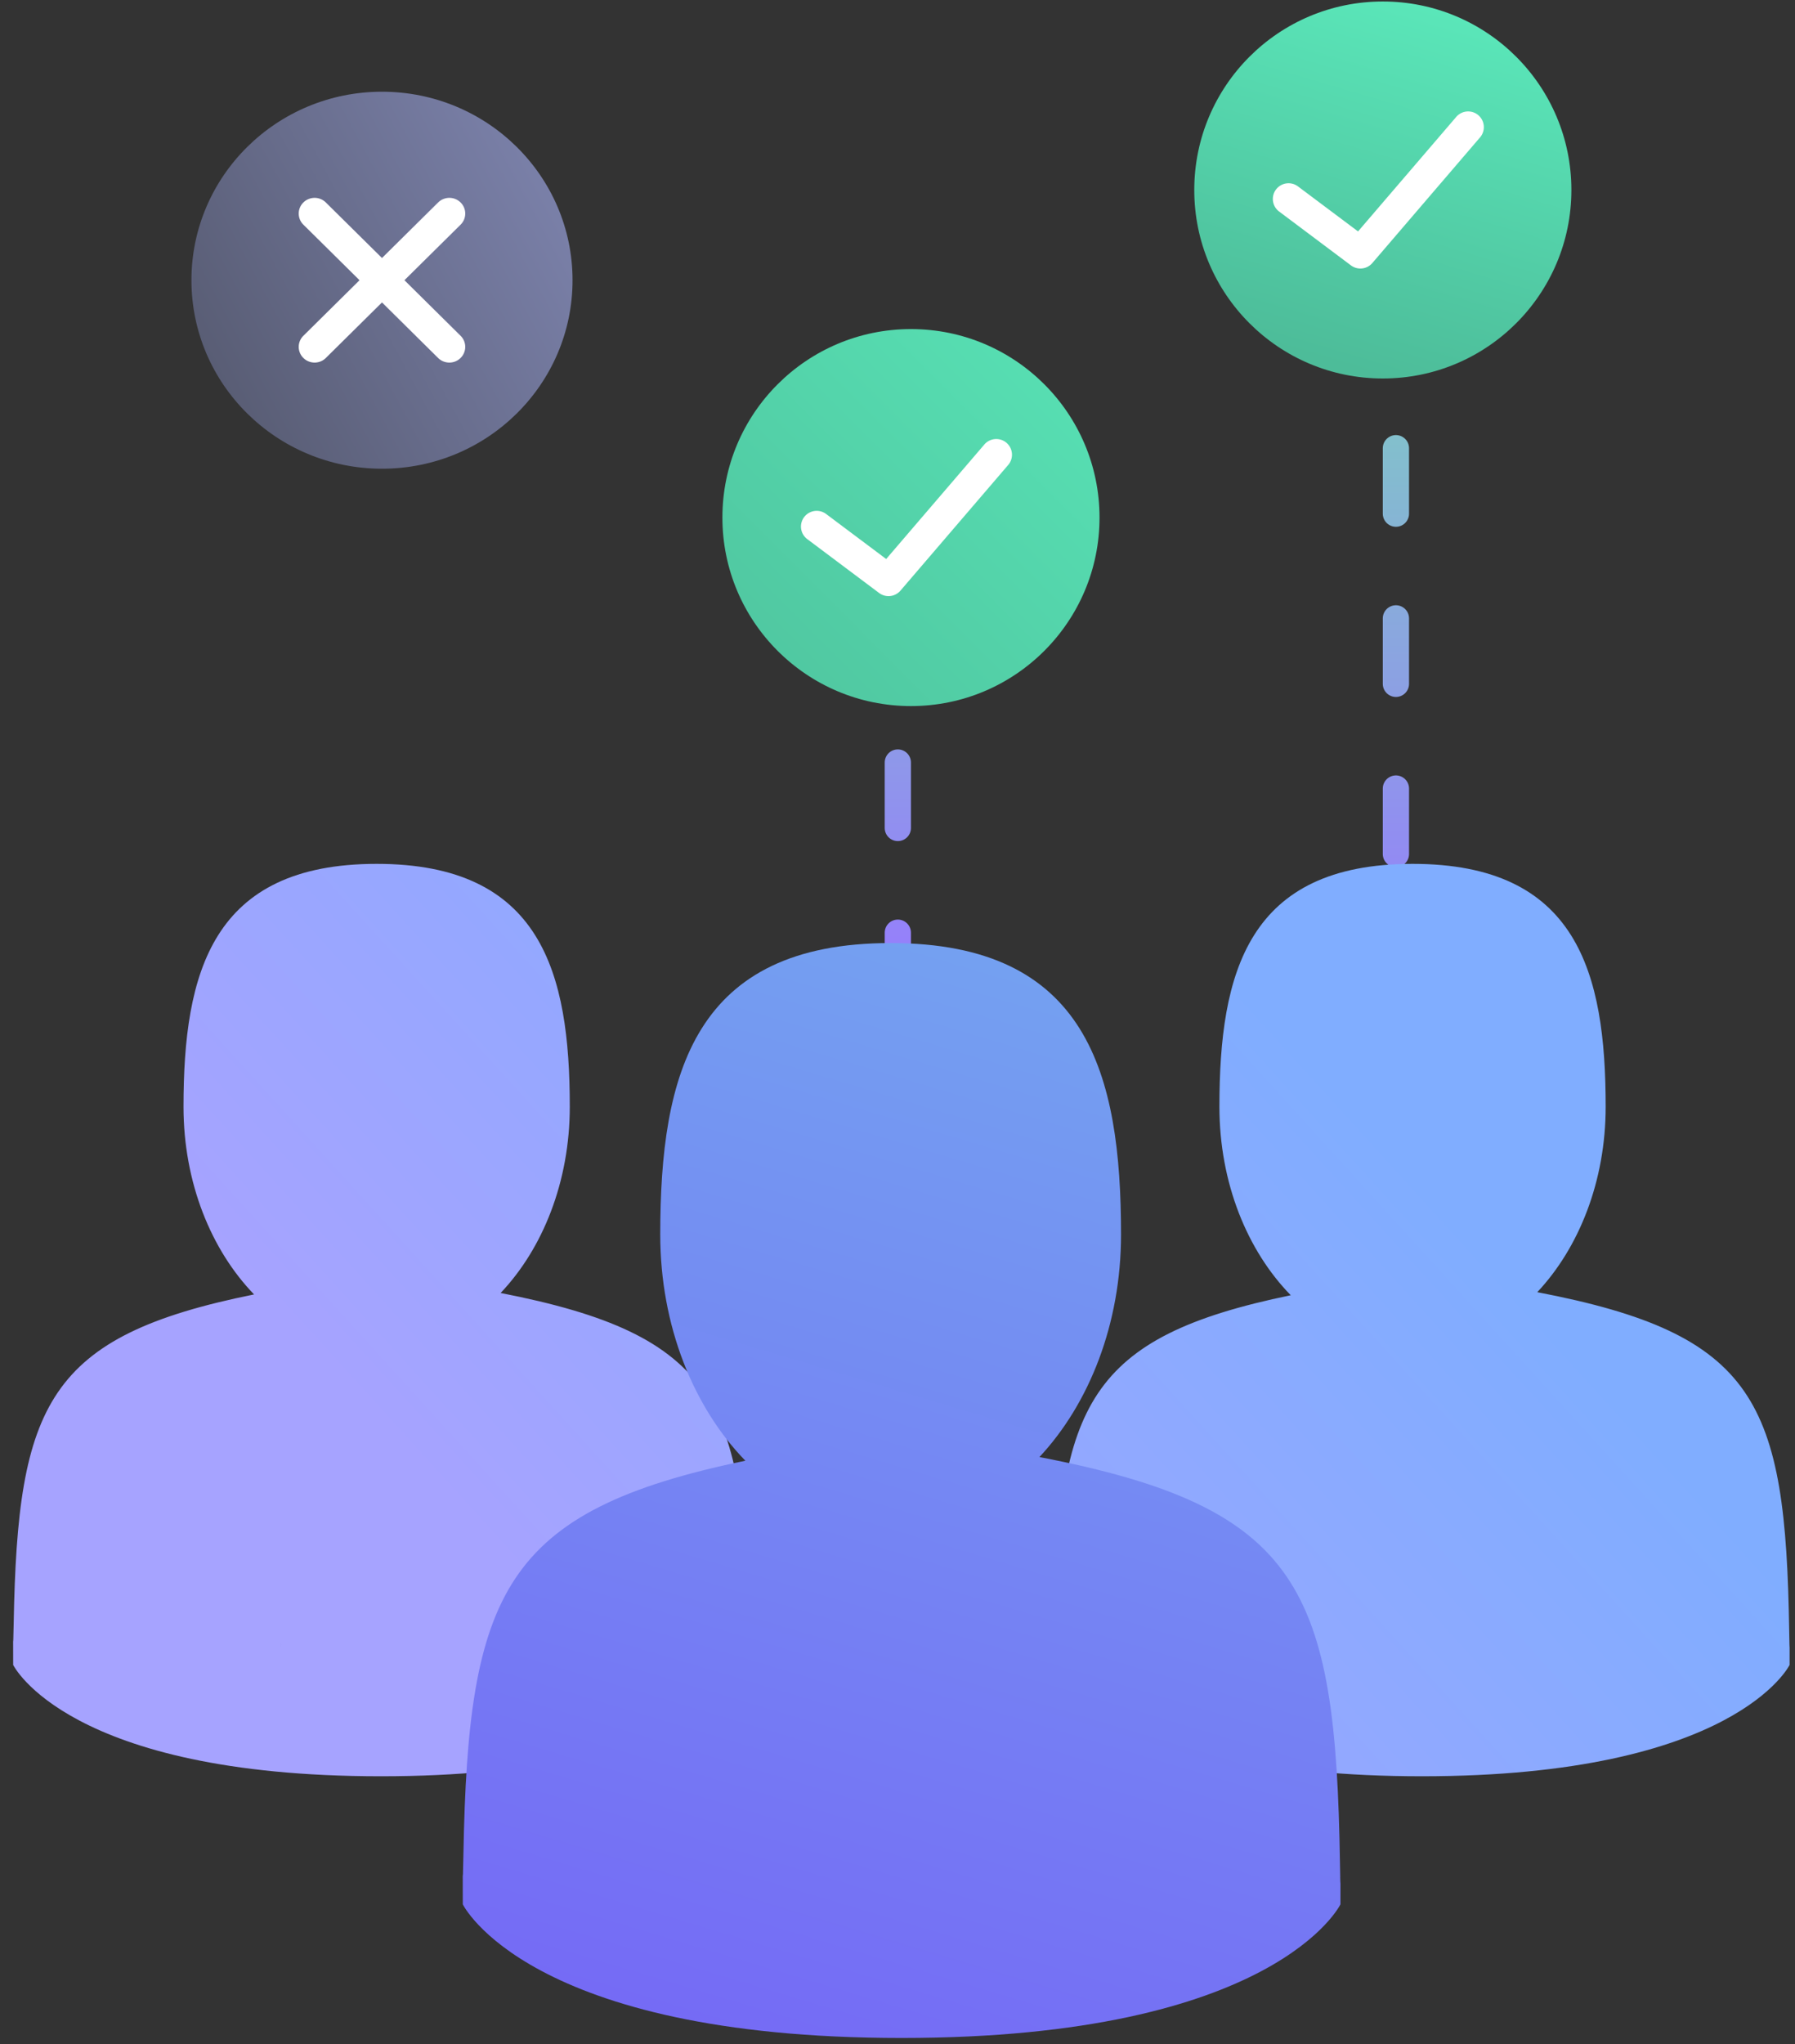 <svg xmlns="http://www.w3.org/2000/svg" width="130" height="148" viewBox="0 0 130 148">
    <rect x="0" y="0" width="130" height="148" fill="#333333" stroke="none"/>
    <defs>
        <linearGradient id="a" x1="0%" x2="0%" y1="100%" y2="0%">
            <stop offset="0%" stop-color="#977AFF"/>
            <stop offset="100%" stop-color="#7ADDB7"/>
        </linearGradient>
        <linearGradient id="b" x1="0%" x2="0%" y1="100%" y2="0%">
            <stop offset="0%" stop-color="#977AFF"/>
            <stop offset="100%" stop-color="#DD7A7A"/>
        </linearGradient>
        <linearGradient id="c" x1="100%" x2="0%" y1="28.842%" y2="81.652%">
            <stop offset="0%" stop-color="#7B81AA"/>
            <stop offset="100%" stop-color="#565A70"/>
        </linearGradient>
        <linearGradient id="d" x1="79.547%" x2="50%" y1=".059%" y2="99.941%">
            <stop offset="0%" stop-color="#5BE9BB"/>
            <stop offset="100%" stop-color="#4DBC99"/>
        </linearGradient>
        <linearGradient id="e" x1="0%" y1="99.941%" y2=".059%">
            <stop offset="0%" stop-color="#4FC49E"/>
            <stop offset="100%" stop-color="#58E2B5"/>
        </linearGradient>
        <linearGradient id="f" x1="21.86%" x2="79.74%" y1="63.121%" y2="36.817%">
            <stop offset="0%" stop-color="#A6A3FF"/>
            <stop offset="100%" stop-color="#80ADFF"/>
        </linearGradient>
        <linearGradient id="g" x1="60.939%" x2="32.417%" y1="-19.636%" y2="100%">
            <stop offset="0%" stop-color="#74ABF0"/>
            <stop offset="100%" stop-color="#756BF5"/>
        </linearGradient>
    </defs>
    <g fill="none" fill-rule="evenodd">
        <path stroke="url(#a)" stroke-dasharray="4.74,7.581" stroke-linecap="round" stroke-width="1.9" d="M65.024 72.269V24.667M101.097 61.833V14.231"/>
        <path stroke="url(#b)" stroke-dasharray="4.74,7.581" stroke-linecap="round" stroke-width="1.9" d="M28.002 72.269V24.667"/>
        <g fill-rule="nonzero" transform="translate(13.29 6.641)">
            <ellipse cx="14.375" cy="13.648" fill="url(#c)" rx="13.8" ry="13.648"/>
            <path fill="#FFF" d="M16 13.648l4.067-4.022c.45-.444.45-1.163 0-1.608a1.158 1.158 0 0 0-1.626 0l-4.066 4.022-4.067-4.022a1.158 1.158 0 0 0-1.626 0 1.127 1.127 0 0 0 0 1.608l4.067 4.022-4.067 4.022a1.127 1.127 0 0 0 0 1.608c.225.222.519.333.813.333.295 0 .59-.111.813-.333l4.067-4.022 4.066 4.022c.224.222.519.333.813.333.294 0 .589-.111.813-.333.45-.445.45-1.164 0-1.608l-4.066-4.022z"/>
        </g>
        <g fill-rule="nonzero" transform="translate(86.493 .108)">
            <ellipse cx="13.656" cy="13.648" fill="url(#d)" rx="13.656" ry="13.648"/>
            <path fill="#FFF" d="M12.03 19.334c-.238 0-.478-.074-.683-.227l-5.202-3.9a1.136 1.136 0 0 1-.227-1.592 1.139 1.139 0 0 1 1.593-.227l4.35 3.26 7.11-8.29a1.137 1.137 0 1 1 1.727 1.48l-7.803 9.1a1.137 1.137 0 0 1-.865.396z"/>
        </g>
        <g fill-rule="nonzero" transform="translate(52.319 23.826)">
            <ellipse cx="13.656" cy="13.648" fill="url(#e)" rx="13.656" ry="13.648"/>
            <path fill="#FFF" d="M12.03 19.334c-.238 0-.478-.074-.683-.227l-5.202-3.9a1.136 1.136 0 0 1-.227-1.592 1.139 1.139 0 0 1 1.593-.227l4.35 3.26 7.11-8.29a1.137 1.137 0 1 1 1.727 1.48l-7.803 9.1a1.137 1.137 0 0 1-.865.396z"/>
        </g>
        <path fill="url(#f)" d="M93.422 31.442c-3.153-3.224-5.168-8.14-5.168-13.649 0-9.712 2.057-17.585 13.988-17.585 11.93 0 13.986 7.873 13.986 17.585 0 5.383-1.924 10.202-4.954 13.427 15.888 3.04 17.988 7.924 18.245 24.515.017 1.075.026 1.261.03 1.165v1.307s-3.923 8.063-26.641 8.063c-22.718 0-26.64-8.063-26.64-8.063 0-.938-.001-1.476-.002-1.767.004.155.015.085.04-1.252.29-15.76 2.417-20.721 17.116-23.746zm-75.082-.06c-3.12-3.225-5.11-8.115-5.11-13.589C13.23 8.081 15.288.208 27.219.208c11.93 0 13.986 7.873 13.986 17.585 0 5.415-1.947 10.259-5.008 13.485 15.616 3.044 17.692 7.97 17.948 24.457.016 1.075.025 1.261.03 1.165l-.001 1.307s-3.923 8.063-26.64 8.063c-22.719 0-26.64-8.063-26.64-8.063 0-.938-.002-1.476-.003-1.767.004.155.016.085.04-1.252.291-15.864 2.445-20.787 17.41-23.805z" transform="translate(.06 62.338)"/>
        <path fill="#000" fill-rule="nonzero" d="M20.378 119.282c-.002-.556-.004-.157 0 0zM73.659 119.392c.007-.153.002-1.056 0 0z"/>
        <g>
            <path fill="url(#g)" d="M20.698 37.731c-3.762-3.87-6.165-9.77-6.165-16.38C14.533 9.698 16.986.25 31.219.25s16.686 9.448 16.686 21.103c0 6.46-2.295 12.242-5.91 16.112 18.953 3.648 21.459 9.508 21.766 29.418.02 1.29.03 1.513.036 1.398l-.001 1.568s-4.68 9.677-31.782 9.677S.233 69.848.233 69.848c0-1.126-.002-1.77-.003-2.12.005.186.02.102.048-1.502.345-18.913 2.884-24.866 20.42-28.495z" transform="translate(33.284 68.03)"/>
            <path fill="#000" fill-rule="nonzero" d="M33.516 136.363c-.003-.667-.006-.188 0 0zM97.078 136.495c.01-.183.003-1.267 0 0z"/>
        </g>
    </g>
</svg>
